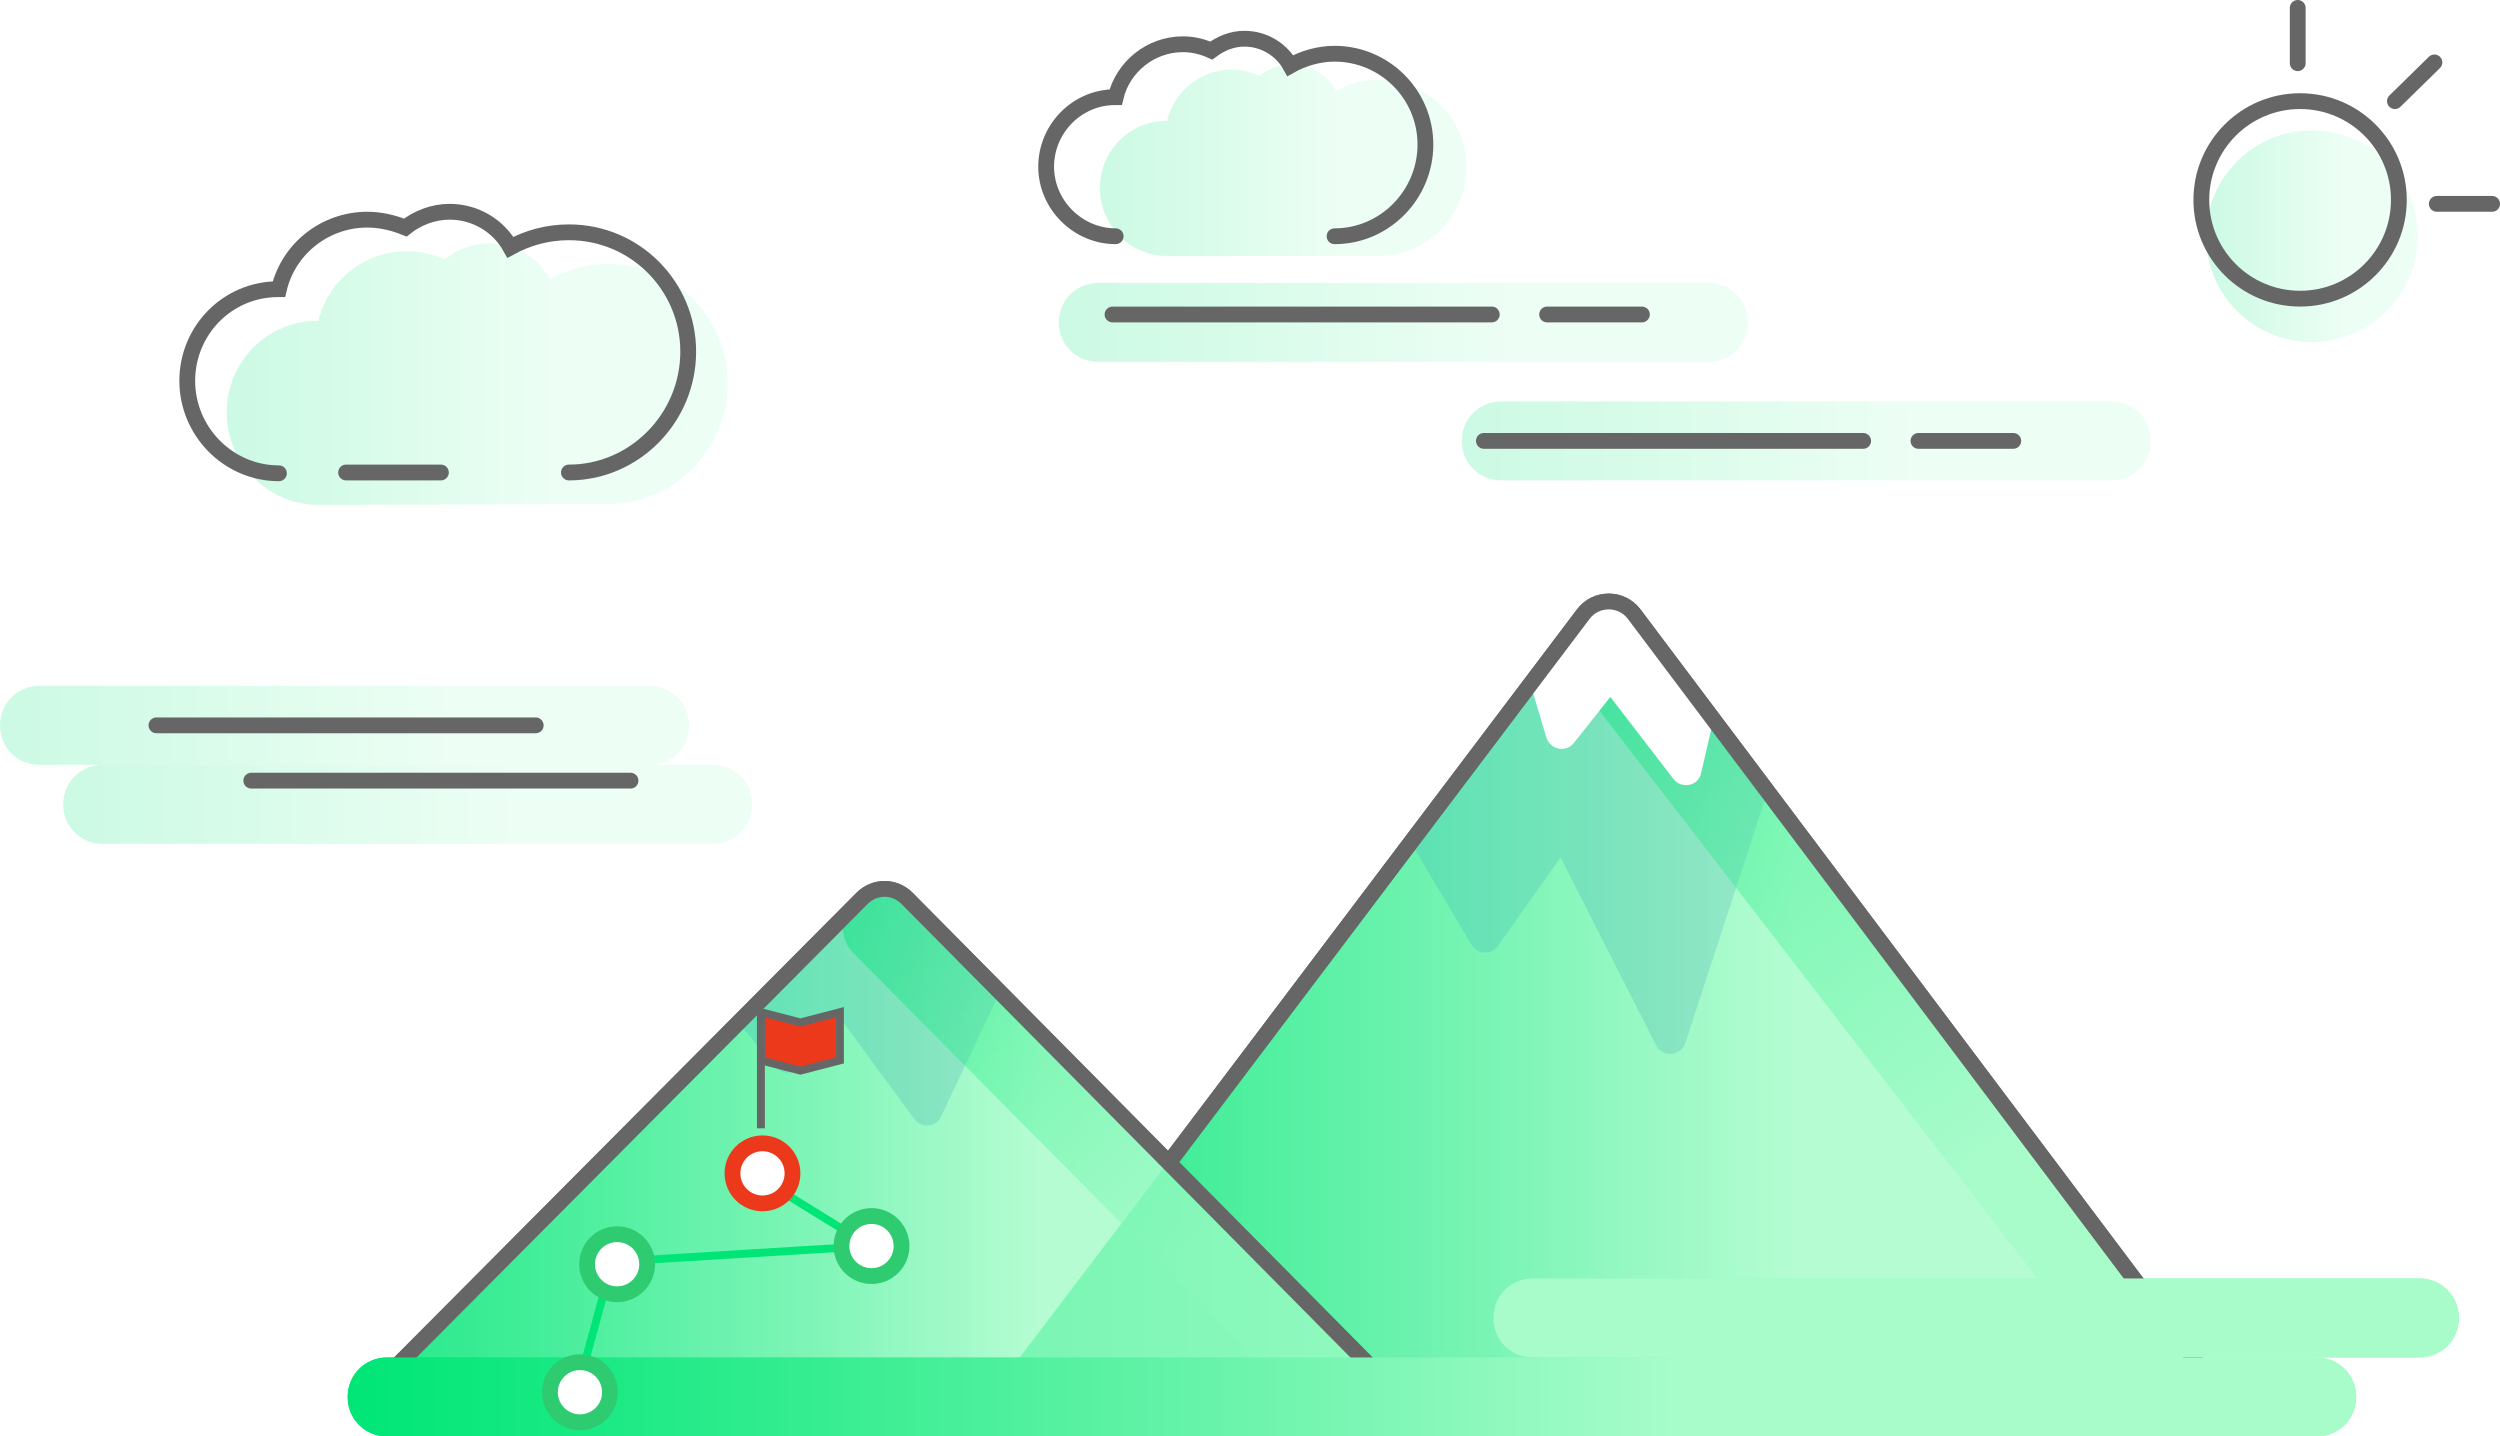 <?xml version="1.0" encoding="utf-8"?>
<!-- Generator: Adobe Illustrator 19.2.1, SVG Export Plug-In . SVG Version: 6.00 Build 0)  -->
<svg version="1.1" id="Layer_1" xmlns="http://www.w3.org/2000/svg" xmlns:xlink="http://www.w3.org/1999/xlink" x="0px" y="0px"
	 viewBox="0 0 316.4 181.8" enable-background="new 0 0 316.4 181.8" xml:space="preserve">
<pattern  x="-1689.2" y="-185.2" width="46" height="48" patternUnits="userSpaceOnUse" id="New_Pattern_Swatch_4" viewBox="0 -48 46 48" overflow="visible">
	<g id="XMLID_1064_">
		<rect id="XMLID_1066_" y="-48" fill="none" width="46" height="48"/>
		<rect id="XMLID_1065_" y="-48" fill="#A7FCCA" width="46" height="48"/>
	</g>
</pattern>
<g>
	<g>
		
			<linearGradient id="XMLID_823_" gradientUnits="userSpaceOnUse" x1="-767.062" y1="-2221.618" x2="-667.958" y2="-2221.618" gradientTransform="matrix(0.675 0.651 -0.694 0.72 -916.118 2213.279)">
			<stop  offset="0" style="stop-color:#00E676"/>
			<stop  offset="0.134" style="stop-color:#1DEA85"/>
			<stop  offset="0.423" style="stop-color:#66F3A9"/>
			<stop  offset="0.661" style="stop-color:#A7FCCA"/>
		</linearGradient>
		<path id="XMLID_1858_" fill="url(#XMLID_823_)" d="M108,120.6l58.8,59.3c1.9,1.8,4.9,1.7,6.9-0.3c1.9-2,2-5.1,0.1-6.9L115,113.4
			c-1.9-1.8-4.9-1.7-6.9,0.3C106.2,115.7,106.2,118.8,108,120.6z"/>
		
			<linearGradient id="XMLID_829_" gradientUnits="userSpaceOnUse" x1="-1176.884" y1="-2631.845" x2="-1043.749" y2="-2631.845" gradientTransform="matrix(0.582 0.747 -0.789 0.615 -1190.343 2576.473)">
			<stop  offset="0" style="stop-color:#00E676"/>
			<stop  offset="0.134" style="stop-color:#1DEA85"/>
			<stop  offset="0.423" style="stop-color:#66F3A9"/>
			<stop  offset="0.661" style="stop-color:#A7FCCA"/>
		</linearGradient>
		<path id="XMLID_1857_" fill="url(#XMLID_829_)" d="M199.4,86l71.2,92.3c1.6,2.1,4.7,2.4,6.9,0.7c2.2-1.7,2.6-4.8,1-6.8l-71.2-92.3
			c-1.6-2.1-4.7-2.4-6.9-0.7C198.2,80.8,197.8,83.9,199.4,86z"/>
		<linearGradient id="XMLID_842_" gradientUnits="userSpaceOnUse" x1="127.978" y1="124.626" x2="278.645" y2="124.626">
			<stop  offset="0" style="stop-color:#00E676"/>
			<stop  offset="0.134" style="stop-color:#1DEA85"/>
			<stop  offset="0.423" style="stop-color:#66F3A9"/>
			<stop  offset="0.661" style="stop-color:#A7FCCA"/>
		</linearGradient>
		<path id="XMLID_1855_" opacity="0.6" fill="url(#XMLID_842_)" d="M128,173.2l72.5-95.5c1.6-2.1,4.8-2.1,6.4,0l71.8,95.5"/>
		<linearGradient id="XMLID_852_" gradientUnits="userSpaceOnUse" x1="178.97" y1="105.114" x2="223.438" y2="105.114">
			<stop  offset="0" style="stop-color:#097DDB"/>
			<stop  offset="0.407" style="stop-color:#0474BE"/>
			<stop  offset="0.661" style="stop-color:#006EAA"/>
		</linearGradient>
		<path id="XMLID_1854_" opacity="0.1" fill="url(#XMLID_852_)" d="M179,107.4l21.5-28.9c1.6-2.1,4.7-2.1,6.3,0l16.6,22.6
			l-10.1,30.9c-0.6,1.7-2.9,1.9-3.7,0.3l-12.1-23.8l-7.9,11.2c-0.8,1.2-2.7,1.1-3.4-0.2L179,107.4z"/>
		<linearGradient id="XMLID_853_" gradientUnits="userSpaceOnUse" x1="49.914" y1="142.859" x2="173.73" y2="142.859">
			<stop  offset="0" style="stop-color:#00E676"/>
			<stop  offset="0.134" style="stop-color:#1DEA85"/>
			<stop  offset="0.423" style="stop-color:#66F3A9"/>
			<stop  offset="0.661" style="stop-color:#A7FCCA"/>
		</linearGradient>
		<path id="XMLID_1851_" opacity="0.6" fill="url(#XMLID_853_)" d="M49.9,173.2l59.2-59.5c1.6-1.6,4.1-1.6,5.7,0l58.9,59.5"/>
		<linearGradient id="XMLID_854_" gradientUnits="userSpaceOnUse" x1="94.031" y1="127.958" x2="126.181" y2="127.958">
			<stop  offset="0" style="stop-color:#097DDB"/>
			<stop  offset="0.407" style="stop-color:#0474BE"/>
			<stop  offset="0.661" style="stop-color:#006EAA"/>
		</linearGradient>
		<path id="XMLID_1850_" opacity="0.1" fill="url(#XMLID_854_)" d="M94,130.1l15.1-15.6c1.5-1.5,4-1.5,5.6,0l11.5,11.8l-7.1,15
			c-0.6,1.4-2.5,1.5-3.4,0.3l-8.9-12.1l-5.8,5.7c-0.8,0.8-2.2,0.7-2.9-0.2L94,130.1z"/>
		<path id="XMLID_1847_" fill="#FFFFFF" d="M200.5,78.5l-6.5,9.1l1.7,5.7c0.5,1.6,2.5,2,3.5,0.7l4.6-5.8l8,10.4
			c1,1.3,3.2,0.9,3.5-0.8l1.3-5.6l-9.7-13.6C205.3,76.4,202.1,76.4,200.5,78.5z"/>
		<path id="XMLID_1846_" fill="none" stroke="#666666" stroke-width="2" stroke-miterlimit="10" d="M147.9,147.2l52.5-69.5
			c1.6-2.1,4.8-2.1,6.4,0l71.8,95.5"/>
		<path id="XMLID_1845_" fill="none" stroke="#666666" stroke-width="2" stroke-miterlimit="10" d="M49.9,173.2l59.2-59.5
			c1.6-1.6,4.1-1.6,5.7,0l58.9,59.5"/>
		<pattern  id="XMLID_856_" xlink:href="#New_Pattern_Swatch_4" patternTransform="matrix(1 0 0 1 193 -330)">
		</pattern>
		<path id="XMLID_1843_" fill="url(#XMLID_856_)" d="M194,171.8h112.2c2.8,0,5-2.2,5-5c0-2.8-2.2-5-5-5H194c-2.8,0-5,2.2-5,5
			C189,169.6,191.2,171.8,194,171.8z"/>
		<linearGradient id="XMLID_860_" gradientUnits="userSpaceOnUse" x1="44" y1="176.813" x2="298.265" y2="176.813">
			<stop  offset="0" style="stop-color:#00E676"/>
			<stop  offset="0.134" style="stop-color:#1DEA85"/>
			<stop  offset="0.423" style="stop-color:#66F3A9"/>
			<stop  offset="0.661" style="stop-color:#A7FCCA"/>
		</linearGradient>
		<path id="XMLID_1841_" fill="url(#XMLID_860_)" d="M49,181.8h244.2c2.8,0,5-2.2,5-5c0-2.8-2.2-5-5-5H49c-2.8,0-5,2.2-5,5
			C44,179.6,46.2,181.8,49,181.8z"/>
	</g>
	<linearGradient id="XMLID_877_" gradientUnits="userSpaceOnUse" x1="28.692" y1="47.342" x2="92.131" y2="47.342">
		<stop  offset="0" style="stop-color:#00E676"/>
		<stop  offset="0.134" style="stop-color:#1DEA85"/>
		<stop  offset="0.423" style="stop-color:#66F3A9"/>
		<stop  offset="0.661" style="stop-color:#A7FCCA"/>
	</linearGradient>
	<path id="XMLID_1840_" opacity="0.2" fill="url(#XMLID_877_)" d="M40.3,63.9c-6.4,0-11.6-5.3-11.6-11.7c0-6.4,5.1-11.6,11.5-11.6
		c0.1,0,0.1,0,0.1,0c1.2-5.1,5.8-8.8,11.2-8.8c1.7,0,3.3,0.4,4.8,1c1.5-1.2,3.5-2,5.6-2c3.3,0,6.2,1.8,7.7,4.5
		c2.2-1.2,4.7-1.9,7.4-1.9c8.4,0,15.1,6.8,15.1,15.1c0,8.4-6.8,15.3-15.1,15.3"/>
	<linearGradient id="XMLID_1889_" gradientUnits="userSpaceOnUse" x1="139.178" y1="20.342" x2="185.645" y2="20.342">
		<stop  offset="0" style="stop-color:#00E676"/>
		<stop  offset="0.134" style="stop-color:#1DEA85"/>
		<stop  offset="0.423" style="stop-color:#66F3A9"/>
		<stop  offset="0.661" style="stop-color:#A7FCCA"/>
	</linearGradient>
	<path id="XMLID_1839_" opacity="0.2" fill="url(#XMLID_1889_)" d="M147.7,32.4c-4.7,0-8.5-3.9-8.5-8.6c0-4.7,3.8-8.5,8.4-8.5
		c0,0,0.1,0,0.1,0c0.9-3.7,4.2-6.5,8.2-6.5c1.2,0,2.4,0.3,3.5,0.8c1.1-0.9,2.5-1.4,4.1-1.4c2.4,0,4.5,1.3,5.6,3.3
		c1.6-0.9,3.4-1.4,5.4-1.4c6.1,0,11.1,5,11.1,11.1c0,6.1-5,11.2-11.1,11.2"/>
	<linearGradient id="XMLID_1890_" gradientUnits="userSpaceOnUse" x1="279.145" y1="29.933" x2="305.989" y2="29.933">
		<stop  offset="0" style="stop-color:#00E676"/>
		<stop  offset="0.134" style="stop-color:#1DEA85"/>
		<stop  offset="0.423" style="stop-color:#66F3A9"/>
		<stop  offset="0.661" style="stop-color:#A7FCCA"/>
	</linearGradient>
	<circle id="XMLID_1838_" opacity="0.2" fill="url(#XMLID_1890_)" cx="292.6" cy="29.9" r="13.4"/>
	<linearGradient id="XMLID_1891_" gradientUnits="userSpaceOnUse" x1="185" y1="55.813" x2="272.265" y2="55.813">
		<stop  offset="0" style="stop-color:#00E676"/>
		<stop  offset="0.134" style="stop-color:#1DEA85"/>
		<stop  offset="0.423" style="stop-color:#66F3A9"/>
		<stop  offset="0.661" style="stop-color:#A7FCCA"/>
	</linearGradient>
	<path id="XMLID_1837_" opacity="0.2" fill="url(#XMLID_1891_)" d="M190,60.8h77.2c2.8,0,5-2.2,5-5c0-2.8-2.2-5-5-5H190
		c-2.8,0-5,2.2-5,5C185,58.6,187.2,60.8,190,60.8z"/>
	<linearGradient id="XMLID_1892_" gradientUnits="userSpaceOnUse" x1="134" y1="40.813" x2="221.265" y2="40.813">
		<stop  offset="0" style="stop-color:#00E676"/>
		<stop  offset="0.134" style="stop-color:#1DEA85"/>
		<stop  offset="0.423" style="stop-color:#66F3A9"/>
		<stop  offset="0.661" style="stop-color:#A7FCCA"/>
	</linearGradient>
	<path id="XMLID_1836_" opacity="0.2" fill="url(#XMLID_1892_)" d="M139,45.8h77.2c2.8,0,5-2.2,5-5c0-2.8-2.2-5-5-5H139
		c-2.8,0-5,2.2-5,5C134,43.6,136.2,45.8,139,45.8z"/>
	<linearGradient id="XMLID_1893_" gradientUnits="userSpaceOnUse" x1="0" y1="91.813" x2="87.265" y2="91.813">
		<stop  offset="0" style="stop-color:#00E676"/>
		<stop  offset="0.134" style="stop-color:#1DEA85"/>
		<stop  offset="0.423" style="stop-color:#66F3A9"/>
		<stop  offset="0.661" style="stop-color:#A7FCCA"/>
	</linearGradient>
	<path id="XMLID_1835_" opacity="0.2" fill="url(#XMLID_1893_)" d="M5,96.8h77.2c2.8,0,5-2.2,5-5c0-2.8-2.2-5-5-5H5
		c-2.8,0-5,2.2-5,5C0,94.6,2.2,96.8,5,96.8z"/>
	<linearGradient id="XMLID_1894_" gradientUnits="userSpaceOnUse" x1="8" y1="101.813" x2="95.265" y2="101.813">
		<stop  offset="0" style="stop-color:#00E676"/>
		<stop  offset="0.134" style="stop-color:#1DEA85"/>
		<stop  offset="0.423" style="stop-color:#66F3A9"/>
		<stop  offset="0.661" style="stop-color:#A7FCCA"/>
	</linearGradient>
	<path id="XMLID_1834_" opacity="0.2" fill="url(#XMLID_1894_)" d="M13,106.8h77.2c2.8,0,5-2.2,5-5c0-2.8-2.2-5-5-5H13
		c-2.8,0-5,2.2-5,5C8,104.6,10.2,106.8,13,106.8z"/>
	
		<linearGradient id="XMLID_1895_" gradientUnits="userSpaceOnUse" x1="-767.062" y1="-2221.618" x2="-667.958" y2="-2221.618" gradientTransform="matrix(0.675 0.651 -0.694 0.72 -916.118 2213.279)">
		<stop  offset="0" style="stop-color:#00E676"/>
		<stop  offset="0.134" style="stop-color:#1DEA85"/>
		<stop  offset="0.423" style="stop-color:#66F3A9"/>
		<stop  offset="0.661" style="stop-color:#A7FCCA"/>
	</linearGradient>
	<path id="XMLID_1833_" fill="url(#XMLID_1895_)" d="M108,120.6l58.8,59.3c1.9,1.8,4.9,1.7,6.9-0.3c1.9-2,2-5.1,0.1-6.9L115,113.4
		c-1.9-1.8-4.9-1.7-6.9,0.3C106.2,115.7,106.2,118.8,108,120.6z"/>
	
		<linearGradient id="XMLID_1896_" gradientUnits="userSpaceOnUse" x1="-1176.884" y1="-2631.845" x2="-1043.749" y2="-2631.845" gradientTransform="matrix(0.582 0.747 -0.789 0.615 -1190.343 2576.473)">
		<stop  offset="0" style="stop-color:#00E676"/>
		<stop  offset="0.134" style="stop-color:#1DEA85"/>
		<stop  offset="0.423" style="stop-color:#66F3A9"/>
		<stop  offset="0.661" style="stop-color:#A7FCCA"/>
	</linearGradient>
	<path id="XMLID_1832_" fill="url(#XMLID_1896_)" d="M199.4,86l71.2,92.3c1.6,2.1,4.7,2.4,6.9,0.7c2.2-1.7,2.6-4.8,1-6.8l-71.2-92.3
		c-1.6-2.1-4.7-2.4-6.9-0.7C198.2,80.8,197.8,83.9,199.4,86z"/>
	<linearGradient id="XMLID_1897_" gradientUnits="userSpaceOnUse" x1="127.978" y1="124.626" x2="278.645" y2="124.626">
		<stop  offset="0" style="stop-color:#00E676"/>
		<stop  offset="0.134" style="stop-color:#1DEA85"/>
		<stop  offset="0.423" style="stop-color:#66F3A9"/>
		<stop  offset="0.661" style="stop-color:#A7FCCA"/>
	</linearGradient>
	<path id="XMLID_1831_" opacity="0.6" fill="url(#XMLID_1897_)" d="M128,173.2l72.5-95.5c1.6-2.1,4.8-2.1,6.4,0l71.8,95.5"/>
	<linearGradient id="XMLID_1898_" gradientUnits="userSpaceOnUse" x1="178.97" y1="105.114" x2="223.438" y2="105.114">
		<stop  offset="0" style="stop-color:#097DDB"/>
		<stop  offset="0.407" style="stop-color:#0474BE"/>
		<stop  offset="0.661" style="stop-color:#006EAA"/>
	</linearGradient>
	<path id="XMLID_1830_" opacity="0.1" fill="url(#XMLID_1898_)" d="M179,107.4l21.5-28.9c1.6-2.1,4.7-2.1,6.3,0l16.6,22.6
		l-10.1,30.9c-0.6,1.7-2.9,1.9-3.7,0.3l-12.1-23.8l-7.9,11.2c-0.8,1.2-2.7,1.1-3.4-0.2L179,107.4z"/>
	<linearGradient id="XMLID_1899_" gradientUnits="userSpaceOnUse" x1="49.914" y1="142.859" x2="173.73" y2="142.859">
		<stop  offset="0" style="stop-color:#00E676"/>
		<stop  offset="0.134" style="stop-color:#1DEA85"/>
		<stop  offset="0.423" style="stop-color:#66F3A9"/>
		<stop  offset="0.661" style="stop-color:#A7FCCA"/>
	</linearGradient>
	<path id="XMLID_1829_" opacity="0.6" fill="url(#XMLID_1899_)" d="M49.9,173.2l59.2-59.5c1.6-1.6,4.1-1.6,5.7,0l58.9,59.5"/>
	<path id="XMLID_1828_" fill="none" stroke="#666666" stroke-width="2" stroke-linecap="round" stroke-miterlimit="10" d="
		M35.3,59.9c-6.4,0-11.6-5.3-11.6-11.7c0-6.4,5.1-11.6,11.5-11.6c0.1,0,0.1,0,0.1,0c1.2-5.1,5.8-8.8,11.2-8.8c1.7,0,3.3,0.4,4.8,1
		c1.5-1.2,3.5-2,5.6-2c3.3,0,6.2,1.8,7.7,4.5c2.2-1.2,4.7-1.9,7.4-1.9c8.4,0,15.1,6.8,15.1,15.1c0,8.4-6.8,15.3-15.1,15.3"/>
	<linearGradient id="XMLID_1900_" gradientUnits="userSpaceOnUse" x1="94.031" y1="127.958" x2="126.181" y2="127.958">
		<stop  offset="0" style="stop-color:#097DDB"/>
		<stop  offset="0.407" style="stop-color:#0474BE"/>
		<stop  offset="0.661" style="stop-color:#006EAA"/>
	</linearGradient>
	<path id="XMLID_1827_" opacity="0.1" fill="url(#XMLID_1900_)" d="M94,130.1l15.1-15.6c1.5-1.5,4-1.5,5.6,0l11.5,11.8l-7.1,15
		c-0.6,1.4-2.5,1.5-3.4,0.3l-8.9-12.1l-5.8,5.7c-0.8,0.8-2.2,0.7-2.9-0.2L94,130.1z"/>
	<path id="XMLID_1826_" fill="#FFFFFF" d="M200.5,78.5l-6.5,9.1l1.7,5.7c0.5,1.6,2.5,2,3.5,0.7l4.6-5.8l8,10.4
		c1,1.3,3.2,0.9,3.5-0.8l1.3-5.6l-9.7-13.6C205.3,76.4,202.1,76.4,200.5,78.5z"/>
	<path id="XMLID_1825_" fill="none" stroke="#666666" stroke-width="2" stroke-miterlimit="10" d="M147.9,147.2l52.5-69.5
		c1.6-2.1,4.8-2.1,6.4,0l71.8,95.5"/>
	<g id="XMLID_1821_">
		<polygon id="XMLID_1824_" fill="#ED391B" points="105.8,134.2 101.6,135.5 96.8,134.2 96.8,128.1 101.6,129.4 105.8,128.1 		"/>
		<polygon id="XMLID_1823_" fill="none" stroke="#666666" stroke-miterlimit="10" points="106.3,134.2 101.3,135.5 96.3,134.2 
			96.3,128.1 101.3,129.4 106.3,128.1 		"/>
		<line id="XMLID_1822_" fill="none" stroke="#666666" stroke-miterlimit="10" x1="96.3" y1="142.8" x2="96.3" y2="127.8"/>
	</g>
	<path id="XMLID_1820_" fill="none" stroke="#666666" stroke-width="2" stroke-miterlimit="10" d="M49.9,173.2l59.2-59.5
		c1.6-1.6,4.1-1.6,5.7,0l58.9,59.5"/>
	<path id="XMLID_1812_" fill="none" stroke="#666666" stroke-width="2" stroke-linecap="round" stroke-miterlimit="10" d="
		M141.2,29.9c-4.8,0-8.8-4-8.8-8.8c0-4.8,3.9-8.8,8.7-8.8c0,0,0.1,0,0.1,0c0.9-3.8,4.4-6.7,8.5-6.7c1.3,0,2.5,0.3,3.6,0.8
		c1.2-0.9,2.6-1.5,4.2-1.5c2.5,0,4.7,1.4,5.8,3.4c1.6-0.9,3.6-1.5,5.6-1.5c6.3,0,11.5,5.1,11.5,11.5c0,6.3-5.1,11.6-11.5,11.6"/>
	
		<line id="XMLID_1811_" fill="none" stroke="#666666" stroke-width="2" stroke-linecap="round" stroke-miterlimit="10" x1="140.8" y1="39.8" x2="188.8" y2="39.8"/>
	
		<line id="XMLID_1808_" fill="none" stroke="#666666" stroke-width="2" stroke-linecap="round" stroke-miterlimit="10" x1="19.8" y1="91.8" x2="67.8" y2="91.8"/>
	
		<line id="XMLID_1807_" fill="none" stroke="#666666" stroke-width="2" stroke-linecap="round" stroke-miterlimit="10" x1="31.8" y1="98.8" x2="79.8" y2="98.8"/>
	
		<line id="XMLID_1806_" fill="none" stroke="#666666" stroke-width="2" stroke-linecap="round" stroke-miterlimit="10" x1="195.8" y1="39.8" x2="207.8" y2="39.8"/>
	
		<line id="XMLID_1805_" fill="none" stroke="#666666" stroke-width="2" stroke-linecap="round" stroke-miterlimit="10" x1="187.8" y1="55.8" x2="235.8" y2="55.8"/>
	
		<line id="XMLID_1804_" fill="none" stroke="#666666" stroke-width="2" stroke-linecap="round" stroke-miterlimit="10" x1="242.8" y1="55.8" x2="254.8" y2="55.8"/>
	
		<line id="XMLID_1803_" fill="none" stroke="#666666" stroke-width="2" stroke-linecap="round" stroke-miterlimit="10" x1="43.8" y1="59.8" x2="55.8" y2="59.8"/>
	<g>
		<circle id="XMLID_1802_" fill="none" stroke="#666666" stroke-width="2" stroke-miterlimit="10" cx="291.1" cy="25.3" r="12.5"/>
		
			<line id="XMLID_1801_" fill="none" stroke="#666666" stroke-width="2" stroke-linecap="round" stroke-miterlimit="10" x1="290.8" y1="8" x2="290.8" y2="1"/>
		
			<line id="XMLID_1800_" fill="none" stroke="#666666" stroke-width="2" stroke-linecap="round" stroke-miterlimit="10" x1="308.4" y1="25.8" x2="315.4" y2="25.8"/>
		
			<line id="XMLID_1799_" fill="none" stroke="#666666" stroke-width="2" stroke-linecap="round" stroke-miterlimit="10" x1="303.1" y1="12.8" x2="308.1" y2="7.9"/>
	</g>
	<pattern  id="XMLID_1901_" xlink:href="#New_Pattern_Swatch_4" patternTransform="matrix(1 0 0 1 193 -330)">
	</pattern>
	<path id="XMLID_1798_" fill="url(#XMLID_1901_)" d="M194,171.8h112.2c2.8,0,5-2.2,5-5c0-2.8-2.2-5-5-5H194c-2.8,0-5,2.2-5,5
		C189,169.6,191.2,171.8,194,171.8z"/>
	<linearGradient id="XMLID_1902_" gradientUnits="userSpaceOnUse" x1="44" y1="176.813" x2="298.265" y2="176.813">
		<stop  offset="0" style="stop-color:#00E676"/>
		<stop  offset="0.134" style="stop-color:#1DEA85"/>
		<stop  offset="0.423" style="stop-color:#66F3A9"/>
		<stop  offset="0.661" style="stop-color:#A7FCCA"/>
	</linearGradient>
	<path id="XMLID_1797_" fill="url(#XMLID_1902_)" d="M49,181.8h244.2c2.8,0,5-2.2,5-5c0-2.8-2.2-5-5-5H49c-2.8,0-5,2.2-5,5
		C44,179.6,46.2,181.8,49,181.8z"/>
	<g id="XMLID_1791_">
		<polyline id="XMLID_1796_" fill="none" stroke="#00E676" stroke-miterlimit="10" points="72.9,176.5 77.5,159.7 110.1,157.7 
			94.7,148.2 		"/>
		
			<circle id="XMLID_1795_" fill="#FFFFFF" stroke="#2ECB70" stroke-width="2" stroke-miterlimit="10" cx="73.4" cy="176.2" r="3.8"/>
		<circle id="XMLID_1794_" fill="#FFFFFF" stroke="#2ECB70" stroke-width="2" stroke-miterlimit="10" cx="78.1" cy="160" r="3.8"/>
		
			<circle id="XMLID_1793_" fill="#FFFFFF" stroke="#2ECB70" stroke-width="2" stroke-miterlimit="10" cx="110.3" cy="157.7" r="3.8"/>
		
			<circle id="XMLID_1792_" fill="#FFFFFF" stroke="#ED391B" stroke-width="2" stroke-miterlimit="10" cx="96.5" cy="148.5" r="3.8"/>
	</g>
</g>
</svg>
